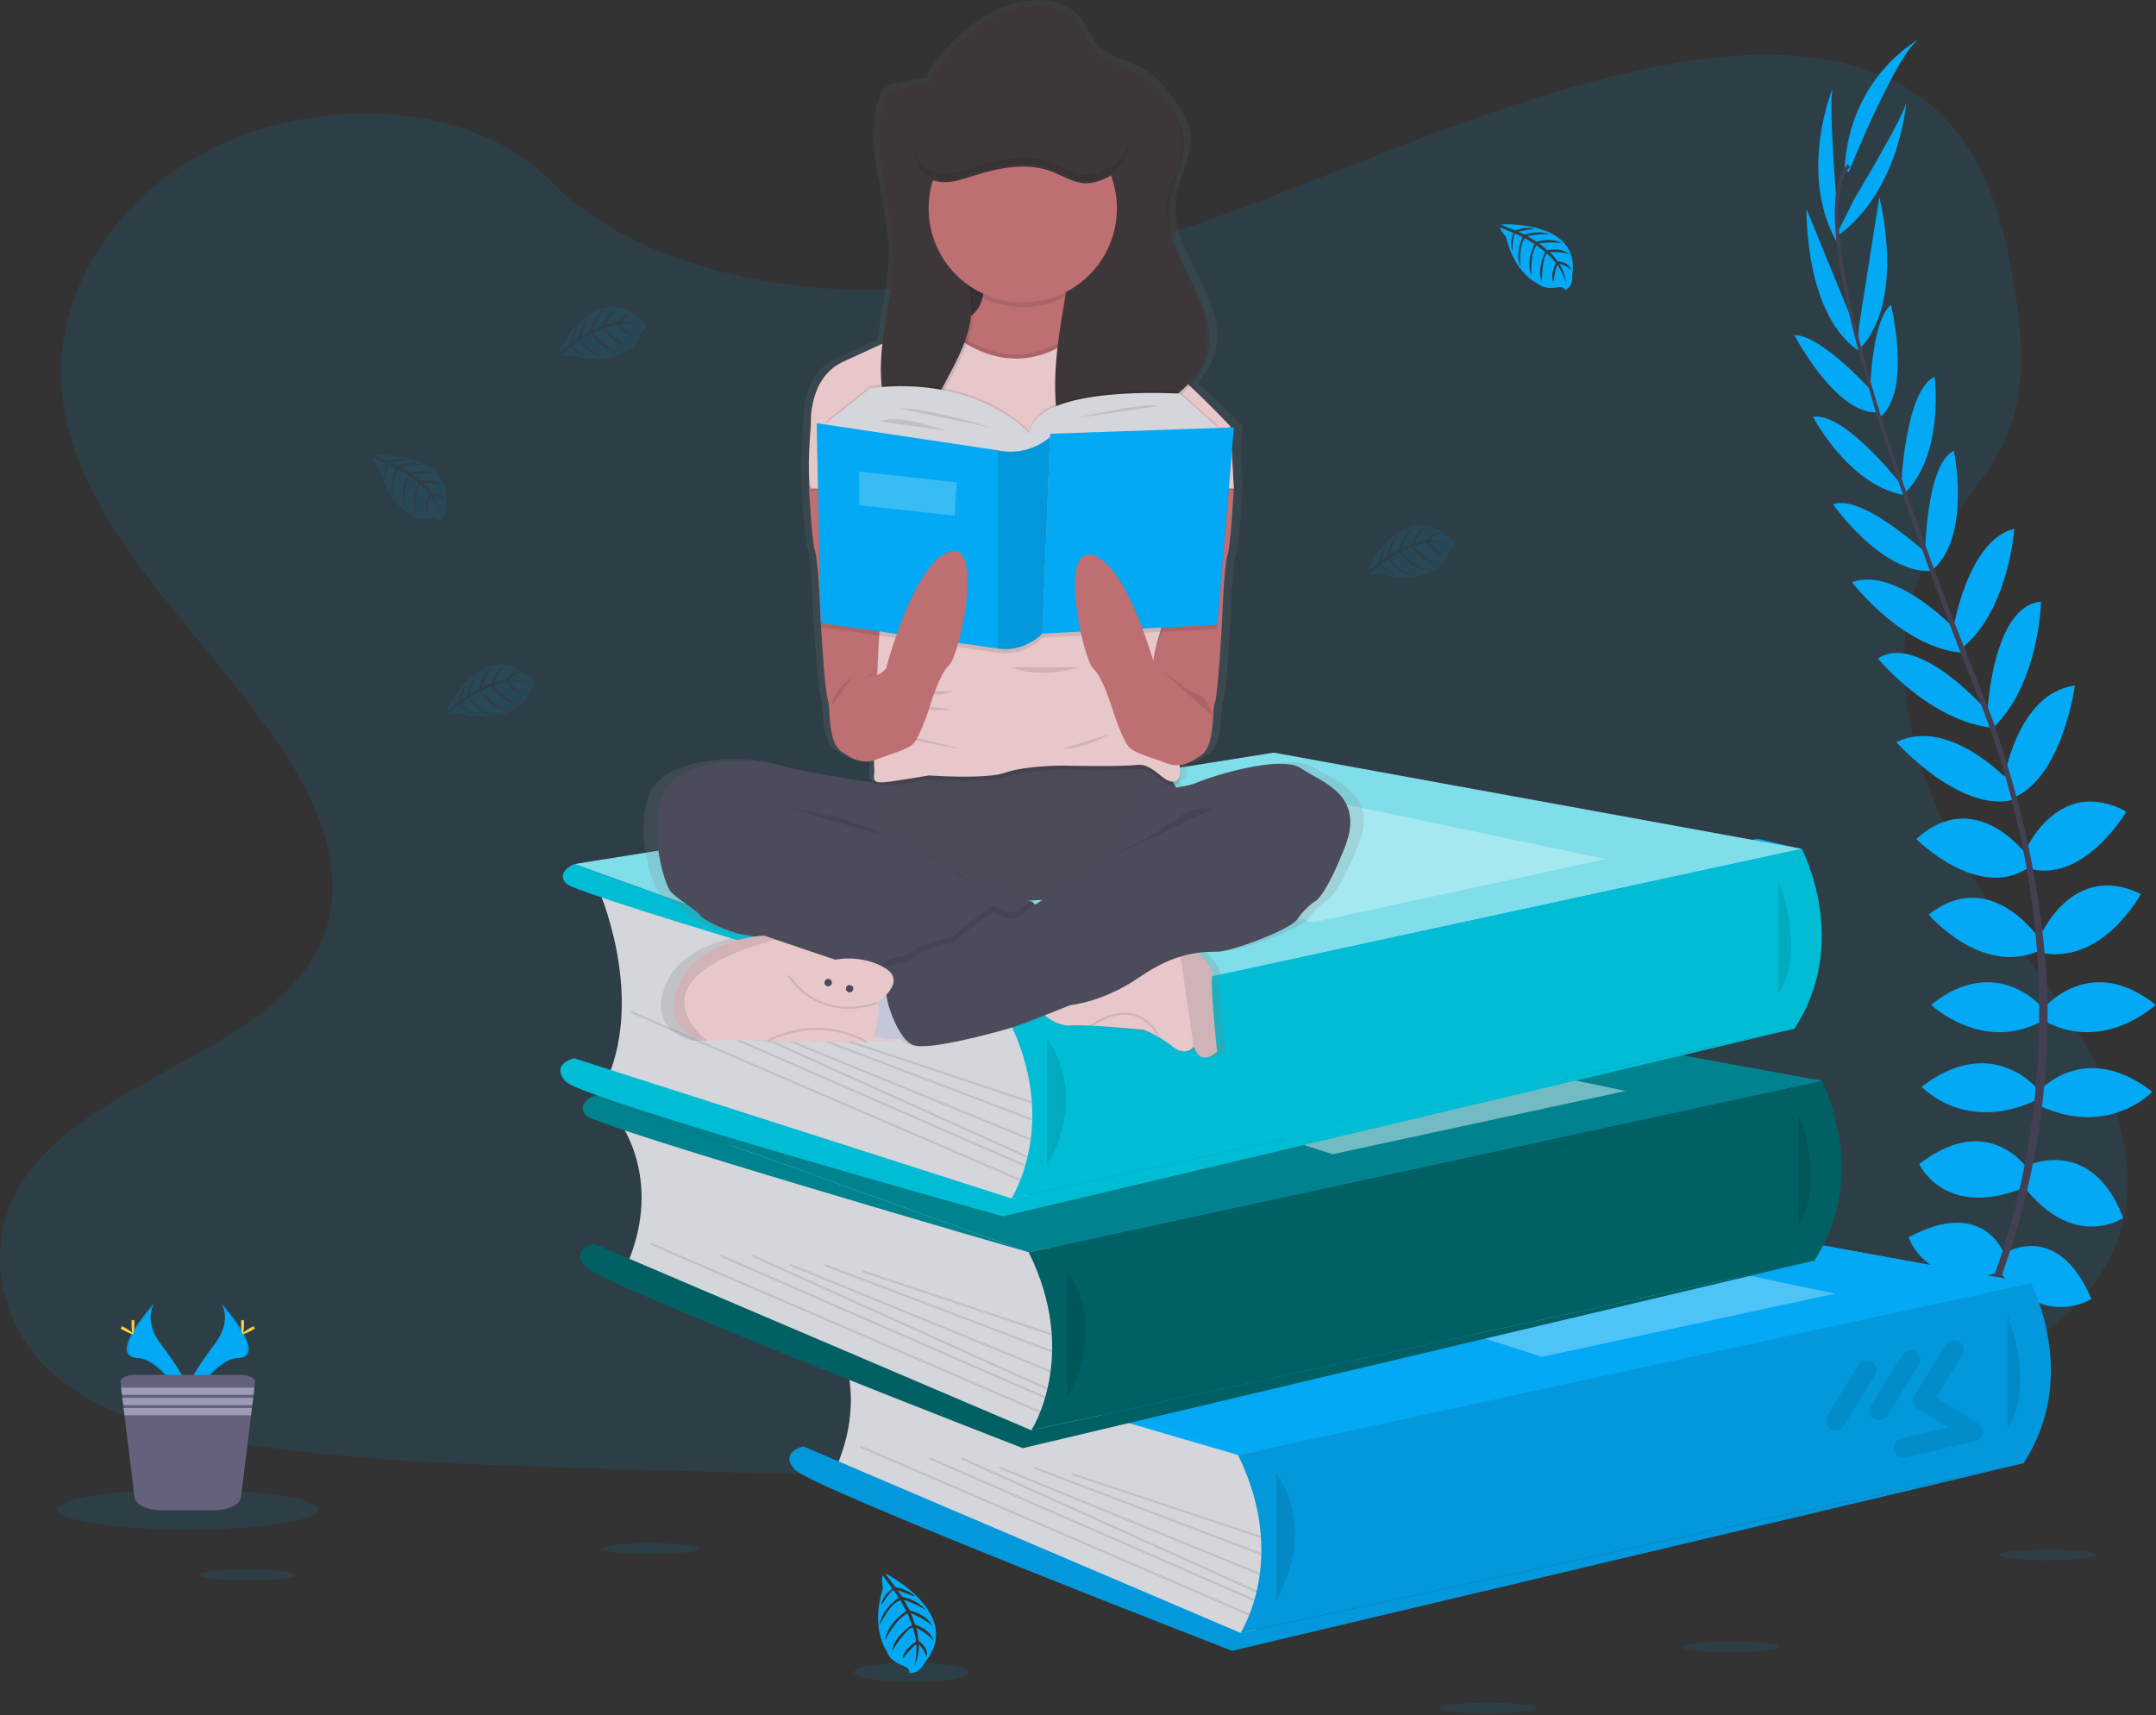 <svg width="1023" height="814" viewBox="0 0 1023 814" fill="none" xmlns="http://www.w3.org/2000/svg">
<rect x="0" y="0" width="1023" height="814" fill="#333333" stroke="none"/>
<g clip-path="url(#clip0)">
<path opacity="0.1" d="M422.98 137.42C487.7 135.17 549.35 114.28 608.21 91.419C667.07 68.559 725.37 43.23 788.54 31.119C829.17 23.329 875.64 22.23 908.37 44.01C939.88 65.01 950.06 101.16 955.53 134.74C959.65 160 962.07 186.58 950.78 210.23C942.95 226.65 929.04 240.45 919.43 256.23C885.96 310.95 909.61 378.43 945.88 431.86C962.88 456.93 982.63 480.86 995.75 507.52C1008.87 534.18 1014.95 564.77 1003.47 591.99C992.08 618.99 964.95 639.23 935.57 653.48C875.88 682.43 805.57 690.71 736.96 695.4C585.13 705.79 432.5 701.29 280.27 696.79C223.93 695.12 167.35 693.43 111.93 684.72C81.15 679.88 49.38 672.21 27.03 653.67C-1.33 630.14 -8.36 590.29 10.64 560.79C42.53 511.3 130.64 499.01 152.96 445.89C165.22 416.66 152.62 384.1 134.8 356.98C96.56 298.82 32.47 247.79 29.09 181.31C26.77 135.64 57.59 89.919 105.23 68.309C155.16 45.58 224.42 48.459 261.24 85.95C299.18 124.58 365.84 139.4 422.98 137.42Z" fill="#03A9F4"/>
<path d="M587.39 690.5L929.67 688.83L963.68 609.06L843.42 600.33L864.38 512.87L626.52 482.04L854.29 402.86L834.17 398.08L467.92 457.83L488.09 594.32L516.92 669.33L587.39 690.5Z" fill="#03A9F4"/>
<path d="M924.42 655.42C924.42 655.42 903.42 652.06 890.82 666.9C890.82 666.9 900.06 674.18 919.94 664.1L924.42 655.42Z" fill="#03A9F4"/>
<path d="M926.62 655.09C926.62 655.09 940.02 671.58 933.42 689.94C933.42 689.94 922.5 685.57 921.31 663.31L926.62 655.09Z" fill="#03A9F4"/>
<path d="M938.66 627.98C938.66 627.98 930.26 612.57 896.66 634.14C896.66 634.14 901.14 644.5 915.98 643.66C930.82 642.82 934.74 636.1 938.66 627.98Z" fill="#03A9F4"/>
<path d="M940.83 626.87C940.83 626.87 958.26 624.87 959.95 664.77C959.95 664.77 948.9 667.06 941.05 654.44C933.2 641.82 936.42 634.74 940.83 626.87Z" fill="#03A9F4"/>
<path d="M950.979 595.04C950.979 595.04 941.179 567.88 905.619 587.2C905.619 587.2 913.739 612.12 947.339 604.28L950.979 595.04Z" fill="#03A9F4"/>
<path d="M961.899 554.44C961.899 554.44 943.419 527 910.659 552.44C910.659 552.44 922.139 578.2 959.099 564.2L961.899 554.44Z" fill="#03A9F4"/>
<path d="M965.82 515.8C965.82 515.8 944.26 490.59 911.82 515.8C911.82 515.8 932.26 537.92 965.82 522.24V515.8Z" fill="#03A9F4"/>
<path d="M969.18 478.27C969.18 478.27 947.34 451.95 916.26 476.87C916.26 476.87 940.9 500.11 969.18 484.43V478.27Z" fill="#03A9F4"/>
<path d="M967.22 444.95C967.22 444.95 944.22 411.07 915.14 434.03C915.14 434.03 939.78 463.15 967.22 451.39V444.95Z" fill="#03A9F4"/>
<path d="M961.899 406.03C961.899 406.03 937.539 372.43 909.259 398.19C909.259 398.19 938.099 427.31 961.899 412.19V406.03Z" fill="#03A9F4"/>
<path d="M953.78 371.24C953.78 371.24 924.94 339.66 899.78 352.24C899.78 352.24 929.83 385.78 955.04 379.62L953.78 371.24Z" fill="#03A9F4"/>
<path d="M943.7 338.26C943.7 338.26 910.42 299.58 891.06 312.5C891.06 312.5 915.58 342.5 946.06 345.5L943.7 338.26Z" fill="#03A9F4"/>
<path d="M929.15 300.01C929.15 300.01 900.02 268.43 878.74 276.27C878.74 276.27 903.66 309.03 933.06 309.87L929.15 300.01Z" fill="#03A9F4"/>
<path d="M915.98 264.23C915.98 264.23 883.78 233.99 869.78 239.31C869.78 239.31 893.02 272.91 917.38 270.95L915.98 264.23Z" fill="#03A9F4"/>
<path d="M903.1 231.19C903.1 231.19 875.38 195.06 860.25 197.86C860.25 197.86 877.06 230.07 903.1 234.86V231.19Z" fill="#03A9F4"/>
<path d="M889.12 186.64C889.12 186.64 864.62 158.95 851.38 159.01C851.38 159.01 870.72 196.01 890.13 195.67L889.12 186.64Z" fill="#03A9F4"/>
<path d="M880.84 156.98L857.17 99.3C857.17 99.3 855.99 151.44 883.85 167.68L880.84 156.98Z" fill="#03A9F4"/>
<path d="M871.23 93.37C871.23 93.37 867.31 45.2 869.83 41.28C869.83 41.28 852.91 81.33 871.39 114.65L871.23 93.37Z" fill="#03A9F4"/>
<path d="M951.9 594.4C951.9 594.4 976.44 579.19 992.33 616.4C992.33 616.4 970.49 630.9 949.01 603.89L951.9 594.4Z" fill="#03A9F4"/>
<path d="M962.69 552.89C962.69 552.89 992.79 539.16 1007.39 578.01C1007.39 578.01 984.14 594.01 959.95 562.71L962.69 552.89Z" fill="#03A9F4"/>
<path d="M967.22 518.11C967.22 518.11 988.78 492.9 1021.22 518.11C1021.22 518.11 1000.78 540.23 967.22 524.55V518.11Z" fill="#03A9F4"/>
<path d="M969.92 478.27C969.92 478.27 991.76 451.95 1022.84 476.87C1022.84 476.87 998.2 500.11 969.92 484.43V478.27Z" fill="#03A9F4"/>
<path d="M967.22 445.91C967.22 445.91 982.54 407.96 1015.84 424.28C1015.84 424.28 997.84 457.93 968.58 452.21L967.22 445.91Z" fill="#03A9F4"/>
<path d="M959.97 405.84C959.97 405.84 975.2 367.23 1008.97 385.13C1008.97 385.13 988.29 420.52 961.47 411.8L959.97 405.84Z" fill="#03A9F4"/>
<path d="M950.53 371.43C950.53 371.43 956.53 329.1 984.53 325.31C984.53 325.31 978.59 369.95 954.3 379.06L950.53 371.43Z" fill="#03A9F4"/>
<path d="M942.99 338.34C942.99 338.34 945.329 287.34 968.479 285.56C968.479 285.56 967.699 324.27 945.599 345.56L942.99 338.34Z" fill="#03A9F4"/>
<path d="M926.75 298.58C926.75 298.58 933.65 256.17 955.75 250.99C955.75 250.99 953.01 292.06 928.94 308.99L926.75 298.58Z" fill="#03A9F4"/>
<path d="M913.36 264.58C913.36 264.58 913.59 220.4 927.09 213.91C927.09 213.91 935.46 253.91 917.27 270.22L913.36 264.58Z" fill="#03A9F4"/>
<path d="M902.07 230.69C902.07 230.69 903.96 185.2 917.94 178.79C917.94 178.79 922.72 214.79 904.16 233.67L902.07 230.69Z" fill="#03A9F4"/>
<path d="M887.169 190.27C887.169 190.27 887.249 153.27 897.229 144.59C897.229 144.59 907.149 185.12 892.379 197.71L887.169 190.27Z" fill="#03A9F4"/>
<path d="M882.01 155.16L891.72 93.58C891.72 93.58 904.91 144.04 881.55 166.28L882.01 155.16Z" fill="#03A9F4"/>
<path d="M880.119 93.95C880.119 93.95 905.039 52.55 904.529 47.95C904.529 47.95 901.879 91.34 870.529 112.95L880.119 93.95Z" fill="#03A9F4"/>
<path d="M877.199 81.72C877.199 81.72 900.719 22.92 911.359 18.16C911.359 18.16 877.759 35.24 875.239 80.04L877.199 81.72Z" fill="#03A9F4"/>
<path d="M890.249 196.02L891.859 195.53C872.009 130.8 867.059 89.53 877.909 79.18L876.759 77.96C865.249 88.88 869.919 129.7 890.249 196.02Z" fill="#444053"/>
<path d="M944.91 347.58L947.29 346.73C945.18 340.8 942.91 334.78 940.53 328.85C919.81 277.21 902.17 229.17 890.86 192.29L888.79 191.29C900.12 228.24 917.45 278.12 938.19 329.83C940.56 335.65 942.82 341.64 944.91 347.58Z" fill="#444053"/>
<path d="M894.83 703.86C895.15 703.51 927.32 667.28 949.75 605.43C962.893 569.219 970.207 531.153 971.42 492.65C972.96 444.52 962.86 390.78 945.56 341.96L943.68 344.16C982.52 453.73 967.09 547.62 946.62 604.16C924.43 665.45 892.62 701.28 892.31 701.64L894.83 703.86Z" fill="#444053"/>
<path d="M392.109 626.94C392.109 626.94 414.779 654.61 396.779 696.44L577.779 774.94L595.149 778.58L603.149 743.58L597.799 699.41V675.27L392.109 626.94Z" fill="#D5D6DB"/>
<path d="M963.68 609.06L713.16 563.39L381.21 616.27L587.39 690.5L963.68 609.06Z" fill="#03A9F4"/>
<path d="M963.68 609.06L713.16 563.39L381.21 616.27L587.39 690.5L963.68 609.06Z" fill="#03A9F4"/>
<path d="M963.68 609.05C963.68 609.05 987.11 653.44 960.11 694.44L588.61 774.94C588.61 774.94 611.67 739.58 587.42 690.5L963.68 609.05Z" fill="#03A9F4"/>
<path opacity="0.1" d="M963.68 609.05C963.68 609.05 987.11 653.44 960.11 694.44L588.61 774.94C588.61 774.94 611.67 739.58 587.42 690.5L963.68 609.05Z" fill="black"/>
<path opacity="0.1" d="M952.609 624.44C952.609 624.44 965.999 656.92 952.609 677.94V624.44Z" fill="black"/>
<path d="M588.609 774.94L381.209 686.44C381.209 686.44 369.609 688.94 377.109 697.44C384.609 705.94 584.609 783.44 584.609 783.44L960.109 694.44L588.609 774.94Z" fill="#03A9F4"/>
<path opacity="0.1" d="M588.609 774.94L381.209 686.44C381.209 686.44 369.609 688.94 377.109 697.44C384.609 705.94 584.609 783.44 584.609 783.44L960.109 694.44L588.609 774.94Z" fill="black"/>
<path opacity="0.1" d="M605.61 699.44C605.61 699.44 625.61 723.44 605.61 759.44V699.44Z" fill="black"/>
<path opacity="0.1" d="M508.783 699.034L598.492 728.963L598.176 729.912L508.467 699.983L508.783 699.034Z" fill="black"/>
<path opacity="0.1" d="M490.815 696.056L598.521 737.013L598.165 737.947L490.459 696.991L490.815 696.056Z" fill="black"/>
<path opacity="0.1" d="M474.313 695.912L597.919 746.506L597.54 747.432L473.934 696.838L474.313 695.912Z" fill="black"/>
<path opacity="0.1" d="M456.368 691.58L596.477 754.871L596.065 755.782L455.957 692.491L456.368 691.58Z" fill="black"/>
<path opacity="0.1" d="M441.293 691.601L595.367 758.946L594.967 759.863L440.892 692.517L441.293 691.601Z" fill="black"/>
<path opacity="0.1" d="M408.318 686L593.044 765.786L592.647 766.704L407.921 686.919L408.318 686Z" fill="black"/>
<path opacity="0.3" d="M870.609 613.94L694.609 576.94L587.389 597.44L731.609 643.94L870.609 613.94Z" fill="white"/>
<path d="M381.21 616.27C381.21 616.27 372.11 619.94 377.45 625.61C382.79 631.28 587.42 690.5 587.42 690.5L381.21 616.27Z" fill="#03A9F4"/>
<path d="M292.82 530.76C292.82 530.76 315.48 558.42 297.48 600.26L478.48 678.76L495.85 682.42L503.85 647.42L498.42 603.26V579.09L292.82 530.76Z" fill="#D5D6DB"/>
<path d="M864.38 512.87L613.87 467.21L281.91 520.09L488.09 594.32L864.38 512.87Z" fill="#00838F"/>
<path d="M864.419 512.87C864.419 512.87 887.859 557.26 860.859 598.26L489.359 678.76C489.359 678.76 512.409 643.37 488.129 594.31L864.419 512.87Z" fill="#006064"/>
<path opacity="0.1" d="M853.32 528.26C853.32 528.26 866.7 560.73 853.32 581.76V528.26Z" fill="black"/>
<path d="M489.32 678.76L281.91 590.26C281.91 590.26 270.32 592.76 277.82 601.26C285.32 609.76 485.32 687.26 485.32 687.26L860.82 598.26L489.32 678.76Z" fill="#006064"/>
<path opacity="0.1" d="M506.32 603.26C506.32 603.26 526.32 627.26 506.32 663.26V603.26Z" fill="black"/>
<path opacity="0.1" d="M409.485 602.865L499.194 632.794L498.878 633.743L409.169 603.813L409.485 602.865Z" fill="black"/>
<path opacity="0.1" d="M391.504 599.882L499.21 640.838L498.855 641.773L391.149 600.817L391.504 599.882Z" fill="black"/>
<path opacity="0.1" d="M375.017 599.724L498.623 650.318L498.244 651.244L374.638 600.65L375.017 599.724Z" fill="black"/>
<path opacity="0.1" d="M357.061 595.394L497.169 658.685L496.757 659.596L356.649 596.305L357.061 595.394Z" fill="black"/>
<path opacity="0.1" d="M342 595.402L496.074 662.748L495.674 663.664L341.599 596.318L342 595.402Z" fill="black"/>
<path opacity="0.1" d="M309.017 589.802L493.743 669.587L493.347 670.505L308.62 590.72L309.017 589.802Z" fill="black"/>
<path opacity="0.45" d="M771.31 517.76L595.31 480.76L488.09 501.26L632.31 547.76L771.31 517.76Z" fill="white"/>
<path d="M281.91 520.09C281.91 520.09 272.82 523.76 278.15 529.42C283.48 535.08 488.09 594.31 488.09 594.31L281.91 520.09Z" fill="#00838F"/>
<path d="M283.42 420.73C283.42 420.73 306.09 470.4 288.09 512.23L469.09 568.73L486.42 572.4L494.42 537.4L489.07 493.23V469.06L283.42 420.73Z" fill="#D5D6DB"/>
<path d="M854.95 402.85L604.43 357.18L272.47 410.06L478.66 484.29L854.95 402.85Z" fill="#80DEEA"/>
<path d="M854.95 402.84C854.95 402.84 878.42 447.23 851.42 488.23L479.92 568.73C479.92 568.73 502.98 533.34 478.7 484.29L854.95 402.84Z" fill="#00BCD4"/>
<path opacity="0.1" d="M843.88 418.23C843.88 418.23 857.27 450.71 843.88 471.73V418.23Z" fill="black"/>
<path d="M479.88 568.73L272.48 502.23C272.48 502.23 260.88 504.73 268.38 513.23C275.88 521.73 475.88 577.23 475.88 577.23L851.38 488.23L479.88 568.73Z" fill="#00BCD4"/>
<path opacity="0.1" d="M496.88 493.23C496.88 493.23 516.88 517.23 496.88 553.23V493.23Z" fill="black"/>
<path opacity="0.1" d="M400.042 492.833L489.751 522.762L489.434 523.711L399.725 493.782L400.042 492.833Z" fill="black"/>
<path opacity="0.1" d="M382.068 489.855L489.773 530.812L489.418 531.746L381.712 490.79L382.068 489.855Z" fill="black"/>
<path opacity="0.1" d="M365.59 489.703L489.196 540.296L488.817 541.222L365.211 490.628L365.59 489.703Z" fill="black"/>
<path opacity="0.1" d="M347.62 485.363L487.729 548.653L487.317 549.565L347.209 486.274L347.62 485.363Z" fill="black"/>
<path opacity="0.1" d="M332.554 485.381L486.629 552.726L486.228 553.642L332.154 486.297L332.554 485.381Z" fill="black"/>
<path opacity="0.1" d="M299.574 479.787L484.301 559.572L483.904 560.49L299.178 480.705L299.574 479.787Z" fill="black"/>
<path opacity="0.3" d="M761.88 407.73L585.88 370.73L478.66 391.23L622.88 437.73L761.88 407.73Z" fill="white"/>
<path d="M272.48 410.06C272.48 410.06 263.38 413.73 268.72 419.4C274.06 425.07 478.66 484.29 478.66 484.29L272.48 410.06Z" fill="#00BCD4"/>
<path d="M712.42 106.5C712.42 106.5 750.42 104.21 745.98 130.87C745.98 130.87 746.87 135.58 742.6 137.72C742.6 137.72 742.53 135.72 738.7 136.41C737.333 136.645 735.943 136.712 734.56 136.61C732.696 136.483 730.923 135.753 729.51 134.53C729.51 134.53 718.82 130.11 714.66 112.63C714.66 112.63 711.58 108.82 711.66 107.84L718.1 110.58C718.1 110.58 715.91 115.21 717.63 119.06C717.63 119.06 717.84 110.75 719.08 110.94C719.33 110.94 722.41 112.55 722.41 112.55C722.41 112.55 718.64 120.62 721.49 126.48C721.49 126.48 720.41 116.54 723.59 113.13L728.11 115.77C728.11 115.77 723.7 124.1 726.69 130.9C726.69 130.9 725.92 120.47 729.06 116.41L733.16 119.61C733.16 119.61 729.01 127.82 731.54 133.46C731.54 133.46 731.87 121.32 734.04 120.4C734.04 120.4 737.63 123.56 738.17 124.86C738.17 124.86 735.33 130.86 737.1 133.97C737.1 133.97 738.17 125.88 739.1 125.84C739.1 125.84 742.67 131.2 743.04 134.84C742.867 131.447 741.809 128.158 739.97 125.3C742.027 125.69 743.926 126.674 745.43 128.13C745.43 128.13 744.88 124.34 739.08 124.01C739.08 124.01 736.13 119.94 735.34 119.7C735.34 119.7 741.11 119.21 744.6 120.76C744.6 120.76 741.52 117.19 734.29 118.76L730.29 115.46C730.29 115.46 737.87 114.46 741.09 115.57C741.09 115.57 737.38 112.41 729.2 114.71L724.79 112.08C724.79 112.08 731.26 110.69 735.11 111.19C735.11 111.19 731.05 109 723.5 111.37L720.36 109.96C720.36 109.96 725.09 109.03 726.48 108.88C727.87 108.73 727.94 108.35 727.94 108.35C724.938 107.857 721.858 108.203 719.04 109.35C719.04 109.35 712.29 106.92 712.42 106.5Z" fill="#03A9F4"/>
<path opacity="0.1" d="M177.819 216.08C177.819 216.08 215.819 213.79 211.379 240.45C211.379 240.45 212.269 245.16 207.999 247.3C207.999 247.3 207.929 245.3 204.099 245.99C202.732 246.219 201.342 246.286 199.959 246.19C198.112 246.054 196.358 245.324 194.959 244.11C194.959 244.11 184.259 239.69 180.109 222.21C180.109 222.21 177.029 218.4 177.109 217.42L183.529 220.16C183.529 220.16 181.339 224.79 183.059 228.64C183.059 228.64 183.269 220.33 184.499 220.52C184.749 220.52 187.839 222.13 187.839 222.13C187.839 222.13 184.069 230.2 186.909 236.06C186.909 236.06 185.829 226.12 189.019 222.71L193.539 225.35C193.539 225.35 189.129 233.68 192.119 240.48C192.119 240.48 191.349 230.05 194.489 225.99L198.579 229.19C198.579 229.19 194.439 237.4 196.969 243.04C196.969 243.04 197.299 230.9 199.469 229.98C199.469 229.98 203.049 233.14 203.599 234.44C203.599 234.44 200.759 240.44 202.519 243.55C202.519 243.55 203.599 235.46 204.519 235.42C204.519 235.42 208.089 240.78 208.459 244.42C208.286 241.025 207.224 237.735 205.379 234.88C207.44 235.27 209.341 236.254 210.849 237.71C210.849 237.71 210.289 233.92 204.499 233.59C204.499 233.59 201.549 229.52 200.759 229.27C200.759 229.27 206.519 228.79 210.019 230.34C210.019 230.34 206.939 226.77 199.709 228.34L195.709 225.04C195.709 225.04 203.299 224.04 206.509 225.15C206.509 225.15 202.809 221.99 194.619 224.29L190.219 221.66C190.219 221.66 196.689 220.27 200.539 220.77C200.539 220.77 196.479 218.58 188.929 220.95L185.779 219.54C185.779 219.54 190.519 218.61 191.909 218.46C193.299 218.31 193.369 217.93 193.369 217.93C190.367 217.431 187.286 217.777 184.469 218.93C184.469 218.93 177.699 216.5 177.819 216.08Z" fill="#03A9F4"/>
<path opacity="0.1" d="M648.42 271.2C648.42 271.2 664.98 236.87 686.06 253.79C686.06 253.79 690.61 255.31 690.39 260.08C690.39 260.08 688.64 259.17 687.39 262.85C686.923 264.151 686.305 265.393 685.55 266.55C684.527 268.119 683.021 269.312 681.26 269.95C681.26 269.95 672.19 277.13 654.9 272.23C654.9 272.23 650.07 273.06 649.28 272.48L654.8 268.21C654.8 268.21 657.8 272.38 661.98 272.75C661.98 272.75 654.82 268.52 655.59 267.54C655.75 267.34 658.59 265.41 658.59 265.41C658.59 265.41 663.8 272.64 670.3 273.01C670.3 273.01 661.1 269.11 659.68 264.66L664.18 262C664.18 262 669.31 269.92 676.7 270.62C676.7 270.62 667.22 266.21 665.21 261.49L669.99 259.49C669.99 259.49 675.14 267.11 681.3 267.66C681.3 267.66 670.86 261.45 671.12 259.1C671.12 259.1 675.63 257.52 677.03 257.67C677.03 257.67 680.85 263.06 684.45 263.06C684.45 263.06 677.92 258.17 678.32 257.38C678.32 257.38 684.74 256.88 688.12 258.38C685.074 256.866 681.685 256.177 678.29 256.38C679.637 254.774 681.423 253.596 683.43 252.99C683.43 252.99 679.85 251.63 676.74 256.52C676.74 256.52 671.74 257.11 671.15 257.68C671.15 257.68 673.54 252.42 676.59 250.13C676.59 250.13 671.97 251.06 669.86 258.13L665.01 260.05C665.01 260.05 667.8 252.93 670.37 250.68C670.37 250.68 665.81 252.37 663.82 260.68L659.38 263.24C659.38 263.24 661.31 256.91 663.63 253.8C663.63 253.8 659.74 256.28 658.13 264.02L655.36 266.08C655.36 266.08 656.86 261.49 657.36 260.21C657.86 258.93 657.61 258.67 657.61 258.67C655.707 261.044 654.503 263.901 654.13 266.92C654.13 266.92 648.78 271.5 648.42 271.2Z" fill="#03A9F4"/>
<path opacity="0.1" d="M264.64 167.58C264.64 167.58 281.19 133.25 302.28 150.17C302.28 150.17 306.82 151.69 306.61 156.46C306.61 156.46 304.85 155.56 303.61 159.23C303.144 160.536 302.523 161.781 301.76 162.94C300.741 164.506 299.238 165.696 297.48 166.33C297.48 166.33 288.4 173.51 271.12 168.62C271.12 168.62 266.29 169.44 265.49 168.86L270.98 164.58C270.98 164.58 273.98 168.76 278.15 169.13C278.15 169.13 271 164.89 271.77 163.91C271.93 163.71 274.77 161.78 274.77 161.78C274.77 161.78 279.97 169.01 286.48 169.38C286.48 169.38 277.27 165.48 275.85 161.04L280.42 158.4C280.42 158.4 285.54 166.31 292.94 167.02C292.94 167.02 283.46 162.6 281.44 157.88L286.23 155.88C286.23 155.88 291.38 163.51 297.53 164.05C297.53 164.05 287.1 157.84 287.36 155.5C287.36 155.5 291.86 153.91 293.26 154.07C293.26 154.07 297.08 159.45 300.69 159.45C300.69 159.45 294.15 154.56 294.55 153.77C294.55 153.77 300.97 153.27 304.36 154.77C301.315 153.255 297.925 152.566 294.53 152.77C295.872 151.162 297.656 149.984 299.66 149.38C299.66 149.38 296.08 148.02 292.97 152.91C292.97 152.91 287.97 153.51 287.38 154.08C287.38 154.08 289.77 148.81 292.83 146.52C292.83 146.52 288.21 147.46 286.1 154.57L281.24 156.49C281.24 156.49 284.03 149.36 286.6 147.11C286.6 147.11 282.04 148.8 280.06 157.11L275.61 159.67C275.61 159.67 277.55 153.35 279.87 150.23C279.87 150.23 275.97 152.71 274.37 160.45L271.6 162.51C271.6 162.51 273.09 157.92 273.6 156.64C274.11 155.36 273.85 155.11 273.85 155.11C271.953 157.486 270.752 160.342 270.38 163.36C270.38 163.36 264.95 167.9 264.64 167.58Z" fill="#03A9F4"/>
<path opacity="0.1" d="M211.75 337.39C211.75 337.39 228.3 303.05 249.42 319.97C249.42 319.97 253.96 321.49 253.75 326.26C253.75 326.26 251.99 325.36 250.75 329.03C250.287 330.336 249.669 331.581 248.91 332.74C247.89 334.306 246.388 335.496 244.63 336.13C244.63 336.13 235.55 343.32 218.26 338.42C218.26 338.42 213.44 339.25 212.64 338.66L218.16 334.39C218.16 334.39 221.16 338.57 225.34 338.94C225.34 338.94 218.19 334.7 218.96 333.72C219.12 333.52 221.96 331.59 221.96 331.59C221.96 331.59 227.16 338.82 233.67 339.2C233.67 339.2 224.46 335.29 223.04 330.85L227.55 328.19C227.55 328.19 232.67 336.11 240.07 336.81C240.07 336.81 230.59 332.39 228.57 327.67L233.36 325.67C233.36 325.67 238.51 333.29 244.66 333.84C244.66 333.84 234.22 327.63 234.48 325.28C234.48 325.28 238.99 323.69 240.39 323.85C240.39 323.85 244.21 329.23 247.82 329.23C247.82 329.23 241.28 324.34 241.68 323.55C241.68 323.55 248.1 323.05 251.49 324.55C248.44 323.037 245.048 322.347 241.65 322.55C242.994 320.94 244.781 319.761 246.79 319.16C246.79 319.16 243.21 317.79 240.1 322.69C240.1 322.69 235.1 323.28 234.51 323.85C234.51 323.85 236.9 318.59 239.95 316.29C239.95 316.29 235.33 317.23 233.22 324.34L228.37 326.26C228.37 326.26 231.16 319.13 233.73 316.89C233.73 316.89 229.17 318.57 227.19 326.89L222.74 329.44C222.74 329.44 224.68 323.12 227 320C227 320 223.1 322.48 221.49 330.23L218.72 332.23C218.72 332.23 220.22 327.64 220.72 326.36C221.22 325.08 220.97 324.83 220.97 324.83C219.068 327.204 217.867 330.061 217.5 333.08C217.5 333.08 212.06 337.69 211.75 337.39Z" fill="#03A9F4"/>
<path opacity="0.1" d="M820.89 784.16C808.193 784.16 797.9 783.009 797.9 781.59C797.9 780.171 808.193 779.02 820.89 779.02C833.587 779.02 843.88 780.171 843.88 781.59C843.88 783.009 833.587 784.16 820.89 784.16Z" fill="#03A9F4"/>
<path opacity="0.1" d="M971.6 740.48C958.903 740.48 948.61 739.329 948.61 737.91C948.61 736.49 958.903 735.34 971.6 735.34C984.297 735.34 994.59 736.49 994.59 737.91C994.59 739.329 984.297 740.48 971.6 740.48Z" fill="#03A9F4"/>
<path opacity="0.1" d="M706.01 813.17C693.313 813.17 683.02 812.02 683.02 810.6C683.02 809.181 693.313 808.03 706.01 808.03C718.707 808.03 729 809.181 729 810.6C729 812.02 718.707 813.17 706.01 813.17Z" fill="#03A9F4"/>
<path opacity="0.1" d="M117.31 749.98C104.613 749.98 94.32 748.829 94.32 747.41C94.32 745.99 104.613 744.84 117.31 744.84C130.007 744.84 140.3 745.99 140.3 747.41C140.3 748.829 130.007 749.98 117.31 749.98Z" fill="#03A9F4"/>
<path opacity="0.1" d="M308.619 737.51C295.922 737.51 285.629 736.359 285.629 734.94C285.629 733.521 295.922 732.37 308.619 732.37C321.316 732.37 331.609 733.521 331.609 734.94C331.609 736.359 321.316 737.51 308.619 737.51Z" fill="#03A9F4"/>
<path opacity="0.1" d="M432.38 798.33C417.364 798.33 405.19 796.239 405.19 793.66C405.19 791.081 417.364 788.99 432.38 788.99C447.397 788.99 459.57 791.081 459.57 793.66C459.57 796.239 447.397 798.33 432.38 798.33Z" fill="#03A9F4"/>
<path d="M420.25 746.72C420.25 746.72 458.11 766.28 438.55 789.32C438.55 789.32 436.71 794.32 431.39 793.97C431.39 793.97 432.45 792.03 428.39 790.48C426.945 789.922 425.572 789.193 424.3 788.31C422.581 787.122 421.296 785.405 420.64 783.42C420.64 783.42 412.9 773.06 418.9 753.89C418.9 753.89 418.12 748.47 418.8 747.59L423.4 753.9C423.4 753.9 418.65 757.09 418.1 761.78C418.1 761.78 423.1 753.91 424.1 754.78C424.32 754.96 426.38 758.23 426.38 758.23C426.38 758.23 418.14 763.82 417.53 771.08C417.53 771.08 422.17 760.91 427.18 759.46L430.05 764.58C430.05 764.58 421.05 770.06 420.05 778.3C420.05 778.3 425.28 767.85 430.62 765.74L432.73 771.15C432.73 771.15 424.05 776.67 423.25 783.53C423.25 783.53 430.51 772.06 433.12 772.42C433.12 772.42 434.76 777.5 434.54 779.07C434.54 779.07 428.41 783.17 428.3 787.2C428.3 787.2 433.96 780.05 434.83 780.52C434.83 780.52 435.19 787.71 433.45 791.45C433.45 791.45 436.45 786.11 435.96 780.52C437.714 782.071 438.976 784.101 439.59 786.36C439.59 786.36 441.22 782.41 435.85 778.77C435.85 778.77 435.34 773.18 434.72 772.49C434.72 772.49 440.53 775.33 443 778.81C443 778.81 442.09 773.62 434.21 771.04L432.21 765.56C432.21 765.56 440.09 768.9 442.52 771.84C442.52 771.84 440.77 766.69 431.59 764.22L428.87 759.22C428.87 759.22 435.87 761.58 439.29 764.22C439.29 764.22 436.64 759.79 428.03 757.75L425.82 754.6C425.82 754.6 430.9 756.41 432.32 757.06C433.74 757.71 434.02 757.39 434.02 757.39C431.424 755.195 428.271 753.762 424.91 753.25C424.91 753.25 419.9 747.06 420.25 746.72Z" fill="#03A9F4"/>
<path d="M307.88 377.29C314.42 359.52 350.419 357.85 366.039 362.38C377.139 365.61 400.539 369.25 413.039 371.08L413.849 370.31C412.229 369.83 412.189 368.65 412.389 366.9C412.506 364.594 412.473 362.282 412.289 359.98C404.629 362.36 397.81 356.73 397.81 356.73C388.81 352.73 391.23 335.61 389.51 330.93C388.22 327.43 386.829 306.81 386.209 296.53H386.079L386.01 293.08C385.92 291.59 385.88 290.72 385.88 290.72C385.88 290.72 384.999 265.58 383.279 260.49C381.679 255.81 380.38 232.23 380.18 228.49C380.18 228.17 380.18 228 380.18 228L380.31 225.82C380.22 224.23 380.18 222.46 380.19 220.6C380.19 212.05 381.08 201.28 381.19 199.54C381.19 199.29 381.19 198.99 381.19 198.63C381.12 194.98 381.58 176.7 397.13 169.79C402.86 167.23 409.749 164.18 416.419 161.21C418.139 146.36 422.069 131.59 421.729 116.63C421.729 114.38 421.53 112.13 421.31 109.89C421.31 110.54 421.379 111.2 421.389 111.89C421.389 113.34 421.389 114.8 421.389 116.25C420.799 97.54 413.729 78.73 414.389 60.42C414.449 62.21 414.58 64.01 414.75 65.81C414.404 59.617 415.052 53.409 416.669 47.42C417.27 45.31 418.08 43.13 419.81 41.72C421.445 40.585 423.32 39.842 425.289 39.55C430.021 38.339 434.829 37.444 439.68 36.87C440.417 34.614 441.51 32.49 442.919 30.58C453.059 16.66 468.079 3.58 485.839 0.58C494.749 -0.92 505 0.33 511.06 6.7C511.692 7.26 512.287 7.861 512.839 8.5C516.099 12.39 517.499 17.5 520.839 21.38C521.059 21.64 521.31 21.88 521.549 22.13C528.09 27.98 538.28 29.2 545.549 34.45C546.831 35.393 548.031 36.44 549.139 37.58C552.069 40.483 554.696 43.676 556.979 47.11C560.249 51.71 563.609 56.5 564.649 61.99C566.739 72.99 559.249 83.42 557.859 94.49C554.759 119.26 582.169 141.24 576.979 165.68C575.595 171.684 572.536 177.173 568.159 181.51C578.849 191.19 587.95 200.58 587.95 200.58V201.14H589.639L589.469 203.14H589.639L588.709 213.99L589.639 229.79C589.639 229.79 589.639 229.96 589.639 230.28V230.36V230.79C589.639 230.79 589.639 230.96 589.639 231.28H589.579C589.269 237.07 588.039 257.89 586.579 262.28C584.859 267.37 583.99 292.51 583.99 292.51C583.99 292.51 582.089 328.04 580.349 332.74C578.609 337.44 581.079 354.51 572.049 358.54C569.408 360.567 566.28 361.863 562.979 362.3C563.439 366.04 563.149 368.75 561.659 369.6C561.022 369.975 560.299 370.182 559.56 370.2C560.172 371.109 560.717 372.061 561.19 373.05C564.774 372.676 568.295 371.846 571.669 370.58C581.369 366.58 613.559 357.58 622.909 363.91C632.259 370.24 654.76 375.98 644.37 401.46C633.98 426.94 629.139 427.58 629.139 427.58C625.941 429.902 623.136 432.721 620.83 435.93C617.71 440.62 588.64 451.35 581.37 451.35C578.279 451.303 575.19 451.456 572.12 451.81C572.12 451.81 580.009 458.73 578.959 462.75C577.909 466.77 581.359 498.95 581.359 498.95C581.359 498.95 573.36 507.01 569.94 496.44L569.82 496.6C569.18 497.47 565.719 501.4 559.209 496.44C556.545 494.419 553.715 492.626 550.75 491.08L519.229 486.62C515.943 486.415 512.648 486.391 509.359 486.55C504.359 486.96 499.449 484 496.359 481.71C489.829 484.19 482.49 486.9 479 487.89C471.92 489.89 439.379 498.62 431.769 495.89C430.188 495.261 428.781 494.26 427.669 492.97L420.409 493.2L423.81 493.88C423.81 493.88 417.19 493.99 408.19 494.11L408.57 494.33L397.279 494.23C380.759 494.38 362.2 494.43 359.76 493.88C355.94 493.03 336.09 493.63 330.24 493.88H328.609C328.609 493.88 306.799 489.53 315.799 467.4C322.72 450.4 343.99 445.46 353.43 444.1C350.77 443.57 348.479 443.16 346.959 442.92C340.369 441.92 327.569 435.92 326.529 433.87C325.489 431.82 314.759 425.87 311.99 422.48C309.22 419.09 301.31 395.06 307.88 377.29ZM488.529 427.02L489.599 427.37L490.32 427.61L491.7 428.97C492.8 428.23 493.979 427.45 495.209 426.65C493.039 426.78 490.809 426.91 488.529 427.02Z" fill="url(#paint0_linear)"/>
<path d="M424.77 321.58C424.77 321.58 409.47 361.58 400.77 357.58C392.07 353.58 394.43 336.58 392.77 331.92C391.11 327.26 389.27 291.92 389.27 291.92C389.27 291.92 388.43 266.92 386.77 261.86C385.23 257.21 383.98 233.76 383.77 230.07C383.77 229.75 383.77 229.58 383.77 229.58L385.42 200.58L394.76 198.25L416.42 206.25L419.42 223.38L420.59 230.07L421.09 232.92L424.77 321.58Z" fill="#BE6F72"/>
<path opacity="0.1" d="M419.729 314.88C419.729 314.88 405.129 326.83 400.729 327.88C396.329 328.93 393.63 338.25 393.63 338.25" fill="black"/>
<path d="M544.42 323.33C544.42 323.33 559.72 363.33 568.42 359.33C577.12 355.33 574.76 338.33 576.42 333.67C578.08 329.01 579.92 293.67 579.92 293.67C579.92 293.67 580.76 268.67 582.42 263.61C583.96 258.96 585.21 235.51 585.42 231.82C585.42 231.5 585.42 231.33 585.42 231.33L583.76 202.33L574.42 200L552.76 208L549.76 225.13L548.59 231.82L548.09 234.67L544.42 323.33Z" fill="#BE6F72"/>
<path d="M444.789 109.27H478.939V162.5H444.789V109.27Z" fill="#3E373A"/>
<path opacity="0.1" d="M444.789 109.27H478.939V162.5H444.789V109.27Z" fill="black"/>
<path d="M550.42 363.17C550.42 363.17 562.09 376 557.76 378.33C553.43 380.66 525.42 424.33 525.42 424.33C525.42 424.33 433.42 435.66 416.07 418.66C398.72 401.66 399.07 371.29 399.07 371.29C399.07 371.29 413.01 374.29 414.53 372.66C416.05 371.03 424.4 363.17 424.4 363.17C424.4 363.17 542.42 356.01 550.42 363.17Z" fill="#4B4B5B"/>
<path opacity="0.02" d="M550.42 363.17C550.42 363.17 562.09 376 557.76 378.33C553.43 380.66 525.42 424.33 525.42 424.33C525.42 424.33 433.42 435.66 416.07 418.66C398.72 401.66 399.07 371.29 399.07 371.29C399.07 371.29 413.01 374.29 414.53 372.66C416.05 371.03 424.4 363.17 424.4 363.17C424.4 363.17 542.42 356.01 550.42 363.17Z" fill="black"/>
<path d="M384.8 201L414.8 225L423.87 225.66L427.2 225.9L483.13 230L541.13 225.76L549.76 225.13L560.76 224.33L583.76 202.33C583.76 202.33 567.48 184.89 553.22 173.12C547.6 168.47 542.29 164.71 538.42 163.23L537.76 163C535.326 162.051 533.152 160.536 531.42 158.58C520.16 146.97 509.75 118.32 509.75 118.32C509.75 118.32 460.08 92.66 466.08 126.32C472.08 159.98 443.75 151.66 443.75 151.66L434.41 155.92L430.72 157.61L421.31 161.92L400.08 171.66C383.42 179.33 384.8 201 384.8 201Z" fill="#BE6F72"/>
<path opacity="0.1" d="M485.46 145.73C460.789 145.73 440.79 125.73 440.79 101.06C440.79 76.389 460.789 56.39 485.46 56.39C510.13 56.39 530.13 76.389 530.13 101.06C530.13 125.73 510.13 145.73 485.46 145.73Z" fill="black"/>
<path opacity="0.1" d="M384.73 232.82H585.42C585.42 232.5 585.42 232.33 585.42 232.33L583.76 203.33C583.76 203.33 567.48 185.89 553.22 174.12L427.22 169.12L421.36 162.94L400.13 172.68C383.46 180.34 384.8 202.01 384.8 202.01C384.8 202.01 382.52 227.12 384.73 232.82Z" fill="black"/>
<path d="M384.73 231.82H585.42C585.42 231.5 585.42 231.33 585.42 231.33L583.76 202.33C583.76 202.33 567.48 184.89 553.22 173.12L427.22 168.12L421.36 161.94L400.13 171.68C383.46 179.34 384.8 201.01 384.8 201.01C384.8 201.01 382.52 226.12 384.73 231.82Z" fill="#E7C7CA"/>
<path opacity="0.1" d="M517.63 150.5C517.63 150.5 485.97 190.84 443.8 149.67C401.63 108.5 439.13 241.5 439.13 241.5L530.13 252.3L517.63 150.5Z" fill="black"/>
<path d="M517.63 152.5C517.63 152.5 485.97 192.84 443.8 151.67C401.63 110.5 439.13 243.5 439.13 243.5L530.13 254.3L517.63 152.5Z" fill="#E7C7CA"/>
<path opacity="0.1" d="M430.77 159.58L427.42 210.67L423.83 227.67L421.09 240.67C421.09 240.67 414.09 340.67 416.09 345.67C418.09 350.67 415.09 354.67 414.67 357.33C414.25 359.99 415.09 366.67 414.76 369.67C414.43 372.67 414.76 374 422.42 372.93C430.08 371.86 440.76 370 440.76 370C440.76 370 467.76 372 477.09 368.67C486.42 365.34 504.09 365.33 504.09 365.33C504.09 365.33 530.76 366 539.42 365C548.08 364 552.76 375.67 558.42 372.33C564.08 368.99 551.76 336.67 547.76 327.33C543.76 317.99 553.09 294.33 553.09 294.33L541.09 227.76L538.42 212.67V165.23L537.76 165C535.325 164.05 533.152 162.535 531.42 160.58L528.42 208.32L434.42 211.66V157.93" fill="black"/>
<path d="M430.77 157.58L427.42 208.67L423.83 225.67L421.09 238.67C421.09 238.67 414.09 338.67 416.09 343.67C418.09 348.67 415.09 352.67 414.67 355.33C414.25 357.99 415.09 364.67 414.76 367.67C414.43 370.67 414.76 372 422.42 370.93C430.08 369.86 440.76 368 440.76 368C440.76 368 467.76 370 477.09 366.67C486.42 363.34 504.09 363.33 504.09 363.33C504.09 363.33 530.76 364 539.42 363C548.08 362 552.76 373.67 558.42 370.33C564.08 366.99 551.76 334.67 547.76 325.33C543.76 315.99 553.09 292.33 553.09 292.33L541.09 225.76L538.42 210.67V163.23L537.76 163C535.325 162.05 533.152 160.535 531.42 158.58L528.42 206.32L434.42 209.66V155.93" fill="#E7C7CA"/>
<path opacity="0.1" d="M419.959 50.96C420.529 48.87 421.319 46.7 422.959 45.3C424.525 44.176 426.334 43.436 428.239 43.14C432.801 41.941 437.438 41.052 442.119 40.48C442.788 38.26 443.801 36.158 445.119 34.25C454.919 20.41 469.419 7.36 486.479 4.41C495.409 2.86 505.759 4.25 511.479 11.29C514.619 15.16 515.969 20.29 519.139 24.09C525.249 31.47 536.279 32.38 543.979 38.09C548.089 41.09 551.069 45.44 553.979 49.66C557.129 54.23 560.369 58.99 561.369 64.45C563.369 75.36 556.159 85.76 554.829 96.77C551.829 121.4 578.229 143.25 573.239 167.55C570.329 181.72 557.24 191.7 543.7 196.76C538.93 198.55 533.479 200.33 531.25 204.91C530.25 206.91 530.079 209.22 529.139 211.24C525.979 217.98 515.59 218.24 510.01 213.33C504.43 208.42 502.67 200.48 502.01 193.07C499.33 160.71 512.289 128.74 510.779 96.3C510.329 86.49 507.569 75.36 498.779 70.92C486.949 64.92 472.72 74.92 459.7 73.01C453.538 88.002 452.23 104.547 455.959 120.32C458.029 128.95 461.609 137.32 461.869 146.22C462.259 159.77 454.95 172.15 448.63 184.13C447.273 186.371 446.366 188.854 445.959 191.44C445.86 194.065 446.349 196.679 447.389 199.09C450.959 208.7 457.12 217.62 457.82 227.85C458.025 229.045 457.756 230.272 457.07 231.27C456.365 231.937 455.456 232.346 454.489 232.43C443.689 234.28 434.349 224.71 429.079 215.1C423.204 204.486 419.78 192.691 419.059 180.58C417.969 160.22 425.27 140.19 424.82 119.81C424.299 96.64 413.829 73.31 419.959 50.96Z" fill="black"/>
<path d="M418.959 49.96C419.529 47.87 420.319 45.7 421.959 44.3C423.525 43.176 425.334 42.436 427.239 42.14C431.801 40.941 436.438 40.052 441.119 39.48C441.788 37.26 442.801 35.158 444.119 33.25C453.919 19.41 468.419 6.36 485.479 3.41C494.409 1.86 504.759 3.25 510.479 10.29C513.619 14.16 514.969 19.29 518.139 23.09C524.249 30.47 535.279 31.38 542.979 37.09C547.089 40.09 550.069 44.44 552.979 48.66C556.129 53.23 559.369 57.99 560.369 63.45C562.369 74.36 555.159 84.76 553.829 95.77C550.829 120.4 577.229 142.25 572.239 166.55C569.329 180.72 556.24 190.7 542.7 195.76C537.93 197.55 532.479 199.33 530.25 203.91C529.25 205.91 529.079 208.22 528.139 210.24C524.979 216.98 514.59 217.24 509.01 212.33C503.43 207.42 501.67 199.48 501.01 192.07C498.33 159.71 511.289 127.74 509.779 95.3C509.329 85.49 506.569 74.36 497.779 69.92C485.949 63.92 471.72 73.92 458.7 72.01C452.538 87.002 451.23 103.547 454.959 119.32C457.029 127.95 460.609 136.32 460.869 145.22C461.259 158.77 453.95 171.15 447.63 183.13C446.273 185.371 445.366 187.854 444.959 190.44C444.86 193.065 445.349 195.679 446.389 198.09C449.959 207.7 456.12 216.62 456.82 226.85C457.025 228.045 456.756 229.272 456.07 230.27C455.365 230.937 454.456 231.346 453.489 231.43C442.689 233.28 433.349 223.71 428.079 214.1C422.204 203.486 418.78 191.691 418.059 179.58C416.969 159.22 424.27 139.19 423.82 118.81C423.299 95.64 412.829 72.31 418.959 49.96Z" fill="#3E373A"/>
<path d="M441.05 492.73L401.38 494L407.07 464.58L437.46 467.47L441.05 492.73Z" fill="#C3C7D9"/>
<path d="M318.13 423C320.8 426.33 331.13 432.33 332.13 434.33C333.13 436.33 345.46 442.33 351.8 443.33C358.14 444.33 378.13 448.67 381.8 451C384.43 452.68 405.54 458 419.41 460.95C423.167 461.839 426.969 462.523 430.8 463C436.8 463.33 502.46 441 502.46 441L489.8 428L489.1 427.76C485.52 426.55 468.98 420.96 459.8 418.3C449.46 415.3 437.46 402.97 437.46 402.97C437.46 402.97 419.8 396.97 417.46 396.3C415.12 395.63 423.46 372.97 423.46 372.97C423.46 372.97 385.13 367.65 370.13 363.14C355.13 358.63 320.46 360.3 314.13 377.97C307.8 395.64 315.42 419.67 318.13 423Z" fill="#4B4B5B"/>
<path d="M492.8 479.33C492.8 479.33 500.46 487.33 508.13 486.67C515.8 486.01 542.62 488.67 542.62 488.67C547.48 490.609 552.032 493.246 556.13 496.5C562.4 501.44 565.73 497.5 566.35 496.66L566.46 496.5C569.8 507.01 577.46 499 577.46 499C577.46 499 574.13 467 575.15 463C576.17 459 568.56 452.13 568.56 452.13L559.56 449.84L536.76 444L504.09 455.33L492.8 479.33Z" fill="#E7C7CA"/>
<path opacity="0.1" d="M559.6 449.84L566.35 496.66L566.46 496.5C569.8 507.01 577.46 499 577.46 499C577.46 499 574.13 467 575.15 463C576.17 459 568.56 452.13 568.56 452.13L559.6 449.84Z" fill="black"/>
<path opacity="0.1" d="M512.42 316.66C512.42 316.66 494.76 322.66 479.42 316.66H512.42Z" fill="black"/>
<path opacity="0.1" d="M452.13 328C452.13 328 444.8 331.66 439.13 328H452.13Z" fill="black"/>
<path opacity="0.1" d="M452.13 336.68C452.13 336.68 439.8 338.33 437.46 335L452.13 336.68Z" fill="black"/>
<path opacity="0.1" d="M456.13 355.33C456.13 355.33 432.97 352.33 427.22 348.33L456.13 355.33Z" fill="black"/>
<path opacity="0.1" d="M526.8 348.33C526.8 348.33 513.8 355.66 504.13 355.33L526.8 348.33Z" fill="black"/>
<path opacity="0.1" d="M419.42 460.95C423.177 461.839 426.979 462.523 430.81 463C436.81 463.33 502.47 441 502.47 441L489.81 428L489.11 427.76C487.11 429.17 485.47 430.38 484.3 431.3C478.79 435.64 473.47 429.97 471.47 429.97C469.47 429.97 452.14 444.3 452.14 444.3C452.14 444.3 436.14 447.97 433.47 451.3C430.8 454.63 421.47 453.97 419.81 456.3C419.31 457.02 419.25 458.79 419.42 460.95Z" fill="black"/>
<path d="M542.62 374.33C542.62 374.33 558.8 375.26 568.13 371.33C577.46 367.4 608.46 358.33 617.46 364.7C626.46 371.07 648.13 376.7 638.13 402.04C628.13 427.38 623.46 428.04 623.46 428.04C620.366 430.36 617.665 433.163 615.46 436.34C612.46 441.01 584.46 451.67 577.46 451.67C570.46 451.67 558.13 451.67 540.8 463.67C523.47 475.67 507.8 477.01 507.8 477.01C507.8 477.01 485.8 486.01 478.95 488.01C472.1 490.01 440.8 498.67 433.46 496.01C426.12 493.35 421.46 476.67 421.46 476.67C421.46 476.67 418.13 461.67 419.8 459.34C421.47 457.01 430.8 457.67 433.46 454.34C436.12 451.01 452.13 447.34 452.13 447.34C452.13 447.34 469.42 433 471.42 433C473.42 433 478.74 438.66 484.25 434.33C495.226 426.2 506.757 418.849 518.76 412.33C531.42 405.66 542.62 374.33 542.62 374.33Z" fill="#4B4B5B"/>
<path opacity="0.1" d="M575.149 384C572.269 383.411 569.291 383.496 566.448 384.247C563.605 384.998 560.974 386.395 558.759 388.33C550.759 395 523.839 408.39 523.839 408.39" fill="black"/>
<path opacity="0.1" d="M375.13 383.58C375.13 383.58 410.8 388.98 417.46 396.31L375.13 383.58Z" fill="black"/>
<path d="M334.13 494H335.7C341.34 493.8 360.45 493.2 364.13 494C368.46 495 425.8 494 425.8 494L414.59 491.67C414.59 491.67 418.75 477.09 416.11 475.88C416.11 475.88 431.11 466 419.8 459.33C408.49 452.66 396.3 455.47 396.3 455.47L367.91 445.85L362.46 444C362.46 444 330.46 445.67 321.8 467.67C313.14 489.67 334.13 494 334.13 494Z" fill="#E7C7CA"/>
<path opacity="0.1" d="M334.13 494H335.7C326.39 486.32 305.33 462.94 367.91 445.9L362.46 444.05C362.46 444.05 330.46 445.72 321.8 467.72C313.14 489.72 334.13 494 334.13 494Z" fill="black"/>
<path d="M392.96 468.08C391.993 468.08 391.21 467.297 391.21 466.33C391.21 465.364 391.993 464.58 392.96 464.58C393.926 464.58 394.71 465.364 394.71 466.33C394.71 467.297 393.926 468.08 392.96 468.08Z" fill="#4B4B5B"/>
<path d="M403.13 470.97C402.163 470.97 401.38 470.187 401.38 469.22C401.38 468.254 402.163 467.47 403.13 467.47C404.096 467.47 404.88 468.254 404.88 469.22C404.88 470.187 404.096 470.97 403.13 470.97Z" fill="#4B4B5B"/>
<g opacity="0.1">
<path opacity="0.1" d="M452.68 99.41C452.292 88.411 454.249 77.455 458.42 67.27C471.42 69.21 485.66 59.18 497.5 65.18C506.26 69.62 509.01 80.75 509.5 90.56C509.62 93.15 509.64 95.74 509.59 98.33C509.59 97.41 509.59 96.48 509.5 95.56C509.04 85.75 506.29 74.62 497.5 70.18C485.66 64.18 471.44 74.18 458.42 72.27C454.887 80.897 452.943 90.091 452.68 99.41Z" fill="black"/>
<path opacity="0.1" d="M553.419 97.58C553.248 95.401 553.292 93.21 553.549 91.04C554.609 82.24 559.419 73.83 560.289 65.25C561.409 75.6 554.819 85.54 553.549 96.04C553.419 96.58 553.419 97.06 553.419 97.58Z" fill="black"/>
<path opacity="0.1" d="M500.73 187.319C501.35 194.739 503.1 202.669 508.73 207.589C514.36 212.509 524.73 212.239 527.86 205.499C528.86 203.499 529.01 201.169 529.98 199.169C532.2 194.589 537.66 192.809 542.43 191.019C555.98 185.949 569.05 176.019 571.96 161.809C572.22 160.522 572.397 159.219 572.49 157.909C572.736 160.886 572.557 163.883 571.96 166.809C569.05 180.979 555.96 190.949 542.43 196.019C537.66 197.809 532.2 199.589 529.98 204.169C528.98 206.169 528.81 208.479 527.86 210.499C524.71 217.239 514.32 217.499 508.73 212.589C503.14 207.679 501.4 199.739 500.73 192.319C500.425 188.414 500.322 184.495 500.42 180.579C500.42 182.849 500.55 185.089 500.73 187.319Z" fill="black"/>
<path opacity="0.1" d="M423.489 114.07C423.489 115.52 423.489 116.96 423.489 118.4C422.929 99.8 416.109 81.1 416.779 62.89C417.299 79.73 423.109 96.95 423.489 114.07Z" fill="black"/>
<path opacity="0.1" d="M444.95 189.31C444.704 188.123 444.627 186.908 444.72 185.7C445.123 183.112 446.03 180.628 447.39 178.39C453.17 167.39 459.76 156.13 460.54 143.92C460.54 144.44 460.61 144.92 460.62 145.48C461.02 159.02 453.71 171.41 447.39 183.39C446.316 185.245 445.495 187.236 444.95 189.31Z" fill="black"/>
<path opacity="0.1" d="M417.74 174.84C418.486 186.955 421.934 198.75 427.83 209.36C433.11 218.97 442.44 228.54 453.25 226.69C454.218 226.606 455.129 226.193 455.83 225.52C456.033 225.291 456.192 225.026 456.3 224.74C456.42 225.52 456.52 226.31 456.58 227.11C456.786 228.301 456.517 229.525 455.83 230.52C455.129 231.193 454.218 231.606 453.25 231.69C442.44 233.54 433.11 223.97 427.83 214.36C421.934 203.75 418.486 191.955 417.74 179.84C417.62 177.5 417.61 175.17 417.68 172.84C417.7 173.51 417.7 174.17 417.74 174.84Z" fill="black"/>
</g>
<path opacity="0.1" d="M416.109 475.88C416.109 475.88 390.799 486.5 374.109 463" stroke="black" stroke-miterlimit="10"/>
<path opacity="0.1" d="M411.13 494.44C411.13 494.44 390.46 481 364.13 494" stroke="black" stroke-miterlimit="10"/>
<path opacity="0.1" d="M549.49 491.39C549.49 491.39 540.81 471.81 517.63 486.74" stroke="black" stroke-miterlimit="10"/>
<path opacity="0.1" d="M577.63 201.83L559.93 185.83C559.93 185.83 491.3 181.33 488.46 204.66C488.46 204.66 464.13 177 412.96 183.16L391.31 200.4L451.15 226.66L509.3 246.83L552.13 227.66L577.63 201.83Z" fill="black"/>
<path d="M577.63 202.83L559.93 186.83C559.93 186.83 491.3 182.33 488.46 205.66C488.46 205.66 464.13 178 412.96 184.16L391.31 201.4L451.15 227.66L509.3 247.83L552.13 228.66L577.63 202.83Z" fill="#D5D6DB"/>
<path opacity="0.1" d="M585.46 204.83L577.63 298.5L494.63 302.67L498.23 209.4L498.3 207.83L585.46 204.83Z" fill="black"/>
<path d="M585.46 202.83L577.63 296.5L494.63 300.67L498.23 207.4L498.3 205.83L585.46 202.83Z" fill="#03A9F4"/>
<path opacity="0.1" d="M387.51 202.83L473.13 215.67V309.76L389.46 297.67L387.51 202.83Z" fill="black"/>
<path d="M387.51 200.83L473.13 213.67V307.76L389.46 295.67L387.51 200.83Z" fill="#03A9F4"/>
<path opacity="0.3" d="M407.7 223.79L453.95 228.93L452.94 244.69L407.73 239.75L407.7 223.79Z" fill="#B2EBF2"/>
<path d="M573.13 346.66L568.42 359.33C568.42 359.33 561.42 365.33 553.76 362.33C546.1 359.33 539.42 357.84 536.09 354.92C532.76 352 528.09 337.33 528.09 337.33C528.09 337.33 523.42 321.33 518.76 317.33C514.1 313.33 501.76 258.22 518.76 263.61C535.76 269 548.76 319 548.76 319C548.76 319 551.76 322.66 556.09 323C560.42 323.34 569.09 322.33 570.76 326C572.43 329.67 578.13 339.33 573.13 346.66Z" fill="#BE6F72"/>
<path opacity="0.1" d="M473.13 215.66C477.514 216.648 482.068 216.596 486.428 215.509C490.788 214.422 494.833 212.33 498.24 209.4L494.63 302.66C494.63 302.66 486.13 311.86 473.13 309.76V215.66Z" fill="black"/>
<path d="M473.13 213.66C477.514 214.648 482.068 214.596 486.428 213.509C490.788 212.422 494.833 210.33 498.24 207.4L494.63 300.66C494.63 300.66 486.13 309.86 473.13 307.76V213.66Z" fill="#03A9F4"/>
<path opacity="0.1" d="M473.13 213.66C477.514 214.648 482.068 214.596 486.428 213.509C490.788 212.422 494.833 210.33 498.24 207.4L494.63 300.66C494.63 300.66 486.13 309.86 473.13 307.76V213.66Z" fill="black"/>
<path opacity="0.1" d="M471.13 203.15C471.13 203.15 436.3 192.5 427.22 194L471.13 203.15Z" fill="black"/>
<path opacity="0.1" d="M510.09 198.5C510.09 198.5 543.85 190.5 549.49 192.77L510.09 198.5Z" fill="black"/>
<path opacity="0.1" d="M449.17 204.48C449.17 204.48 425.88 195.94 417.46 200L449.17 204.48Z" fill="black"/>
<path opacity="0.1" d="M460.899 418.71C457.29 416 453.449 413.614 449.419 411.58C443.419 408.69 432.419 401.19 432.419 401.19" fill="black"/>
<path opacity="0.1" d="M549.49 316.66C549.49 316.66 564.1 328.61 568.49 329.66C572.88 330.71 575.59 340.03 575.59 340.03" fill="black"/>
<path d="M396.1 344.88L400.76 357.58C400.76 357.58 407.76 363.58 415.43 360.58C423.1 357.58 429.76 356.09 433.1 353.17C436.44 350.25 441.1 335.58 441.1 335.58C441.1 335.58 445.76 319.58 450.43 315.58C455.1 311.58 467.43 256.47 450.43 261.86C433.43 267.25 420.43 317.25 420.43 317.25C420.43 317.25 417.43 320.91 413.1 321.25C408.77 321.59 400.1 320.58 398.43 324.25C396.76 327.92 391.1 337.58 396.1 344.88Z" fill="#BE6F72"/>
<path opacity="0.1" d="M404.27 321.52C404.27 321.52 394.72 327.66 394.76 335L404.27 321.52Z" fill="black"/>
<path d="M485.3 143.54C460.629 143.54 440.63 123.541 440.63 98.87C440.63 74.2 460.629 54.2 485.3 54.2C509.97 54.2 529.97 74.2 529.97 98.87C529.97 123.541 509.97 143.54 485.3 143.54Z" fill="#BE6F72"/>
<path d="M513.35 86.88C507.93 86.03 503.18 82.88 498 81.07C486.41 77 473.59 79.79 461.86 83.46C457.36 84.87 452.79 86.46 448.07 86.46C443.35 86.46 438.34 84.53 435.93 80.46C433.71 76.72 434.14 71.86 436.01 67.93C437.88 64 441.01 60.84 444.17 57.86C454.57 48.04 467.47 38.86 481.74 39.86C487.48 40.27 492.97 42.32 498.25 44.59C504.898 47.455 511.37 50.714 517.63 54.35C522.44 57.14 531.35 60.87 534.12 65.97C540.42 77.46 523.15 88.42 513.35 86.88Z" fill="#3E373A"/>
<path opacity="0.1" d="M435.93 76.26C438.34 80.33 443.35 82.26 448.07 82.26C452.79 82.26 457.36 80.73 461.87 79.32C473.6 75.65 486.41 72.85 498.01 76.93C503.18 78.74 507.94 81.93 513.36 82.73C521.26 83.97 533.98 77.09 535.36 68.34C536.91 78.45 522.16 87.11 513.36 85.73C507.94 84.88 503.18 81.73 498.01 79.93C486.41 75.85 473.6 78.65 461.87 82.32C457.36 83.73 452.8 85.32 448.07 85.26C443.34 85.2 438.34 83.34 435.93 79.26C434.68 77.04 434.189 74.474 434.53 71.95C434.686 73.469 435.163 74.939 435.93 76.26Z" fill="black"/>
<path d="M73.42 618.21C73.42 618.21 67.49 625.96 76.16 637.67C84.83 649.38 91.97 659.26 89.09 666.56C89.09 666.56 76.01 644.82 65.37 644.51C54.73 644.2 61.73 631.28 73.42 618.21Z" fill="#03A9F4"/>
<path opacity="0.1" d="M73.419 618.21C72.903 618.959 72.496 619.777 72.21 620.64C61.83 632.84 56.289 644.23 66.279 644.51C75.579 644.78 86.729 661.41 89.399 665.6C89.314 665.939 89.21 666.272 89.089 666.6C89.089 666.6 76.009 644.86 65.369 644.55C54.729 644.24 61.729 631.28 73.419 618.21Z" fill="black"/>
<path d="M62.42 628.09C62.42 630.82 62.73 633.03 63.1 633.03C63.47 633.03 63.79 630.82 63.79 628.09C63.79 625.36 63.41 626.65 63.03 626.65C62.65 626.65 62.42 625.36 62.42 628.09Z" fill="#FFD037"/>
<path d="M58.63 631.35C61.02 632.65 63.11 633.44 63.29 633.11C63.47 632.78 61.68 631.45 59.29 630.11C56.9 628.77 57.84 629.75 57.66 630.11C57.48 630.47 56.23 630.04 58.63 631.35Z" fill="#FFD037"/>
<path d="M104.76 618.21C104.76 618.21 110.689 625.96 102.019 637.67C93.35 649.38 86.21 659.26 89.1 666.56C89.1 666.56 102.17 644.82 112.82 644.51C123.47 644.2 116.42 631.28 104.76 618.21Z" fill="#03A9F4"/>
<path opacity="0.1" d="M104.76 618.21C105.276 618.959 105.683 619.777 105.969 620.64C116.349 632.84 121.889 644.23 111.899 644.51C102.609 644.78 91.45 661.41 88.779 665.6C88.863 665.94 88.97 666.274 89.1 666.6C89.1 666.6 102.17 644.86 112.82 644.55C123.47 644.24 116.42 631.28 104.76 618.21Z" fill="black"/>
<path d="M115.78 628.09C115.78 630.82 115.48 633.03 115.1 633.03C114.72 633.03 114.41 630.82 114.41 628.09C114.41 625.36 114.8 626.65 115.17 626.65C115.54 626.65 115.78 625.36 115.78 628.09Z" fill="#FFD037"/>
<path d="M119.56 631.35C117.17 632.65 115.08 633.44 114.9 633.11C114.72 632.78 116.51 631.45 118.9 630.11C121.29 628.77 120.35 629.75 120.53 630.11C120.71 630.47 121.96 630.04 119.56 631.35Z" fill="#FFD037"/>
<path opacity="0.1" d="M89.09 725.88C54.848 725.88 27.09 721.622 27.09 716.37C27.09 711.118 54.848 706.86 89.09 706.86C123.331 706.86 151.09 711.118 151.09 716.37C151.09 721.622 123.331 725.88 89.09 725.88Z" fill="#03A9F4"/>
<path d="M57.18 656.11L57.48 658.53L57.9 661.95L58.07 663.38L58.49 666.8L58.67 668.23L59.08 671.64L63.83 710.54C64.25 714.01 69.92 716.72 76.77 716.72H101.42C108.27 716.72 113.93 714.01 114.36 710.54L119.11 671.64L119.53 668.23L119.7 666.8L120.12 663.38L120.3 661.95L120.71 658.53L121.01 656.11C121.24 654.11 118.18 652.49 114.3 652.49H63.88C60.01 652.49 56.94 654.14 57.18 656.11Z" fill="#65617D"/>
<path d="M57.48 658.53L57.89 661.95H120.29L120.71 658.53H57.48Z" fill="#9D9CB5"/>
<path d="M58.07 663.38L58.48 666.8H119.7L120.12 663.38H58.07Z" fill="#9D9CB5"/>
<path d="M58.66 668.23L59.08 671.65H119.11L119.52 668.23H58.66Z" fill="#9D9CB5"/>
<path d="M898.627 688.206C899.206 690.682 901.683 692.22 904.159 691.64L936.97 683.966C939.446 683.387 940.983 680.91 940.404 678.434C939.825 675.958 937.348 674.42 934.872 674.999L902.062 682.674C899.586 683.253 898.048 685.73 898.627 688.206Z" fill="#038CCA"/>
<path d="M908.418 662.161C907.079 664.321 907.743 667.159 909.901 668.501L933.764 683.343C935.921 684.685 938.755 684.022 940.094 681.862C941.433 679.703 940.769 676.864 938.611 675.522L914.748 660.68C912.59 659.339 909.756 660.001 908.418 662.161Z" fill="#038CCA"/>
<path d="M909.91 668.494C912.068 669.836 914.902 669.173 916.24 667.013L931.134 642.982C932.473 640.822 931.809 637.984 929.651 636.642C927.494 635.3 924.66 635.963 923.321 638.123L908.427 662.154C907.089 664.313 907.753 667.152 909.91 668.494Z" fill="#038CCA"/>
<path d="M889.162 673.337C891.319 674.679 894.154 674.016 895.492 671.856L910.395 647.81C911.734 645.65 911.07 642.812 908.912 641.47C906.755 640.128 903.921 640.791 902.582 642.95L887.679 666.997C886.34 669.156 887.004 671.995 889.162 673.337Z" fill="#038CCA"/>
<path d="M868.519 678.118C870.676 679.46 873.51 678.797 874.849 676.638L889.705 652.668C891.044 650.508 890.38 647.669 888.222 646.328C886.065 644.986 883.23 645.649 881.892 647.808L867.036 671.778C865.697 673.938 866.361 676.777 868.519 678.118Z" fill="#038CCA"/>
</g>
<defs>
<linearGradient id="paint0_linear" x1="476.2" y1="501.92" x2="476.2" y2="0" gradientUnits="userSpaceOnUse">
<stop stop-color="#808080" stop-opacity="0.25"/>
<stop offset="0.54" stop-color="#808080" stop-opacity="0.12"/>
<stop offset="1" stop-color="#808080" stop-opacity="0.1"/>
</linearGradient>
<clipPath id="clip0">
<rect width="1022.84" height="813.16" fill="white" transform="matrix(-1 0 0 1 1022.84 0)"/>
</clipPath>
</defs>
</svg>
